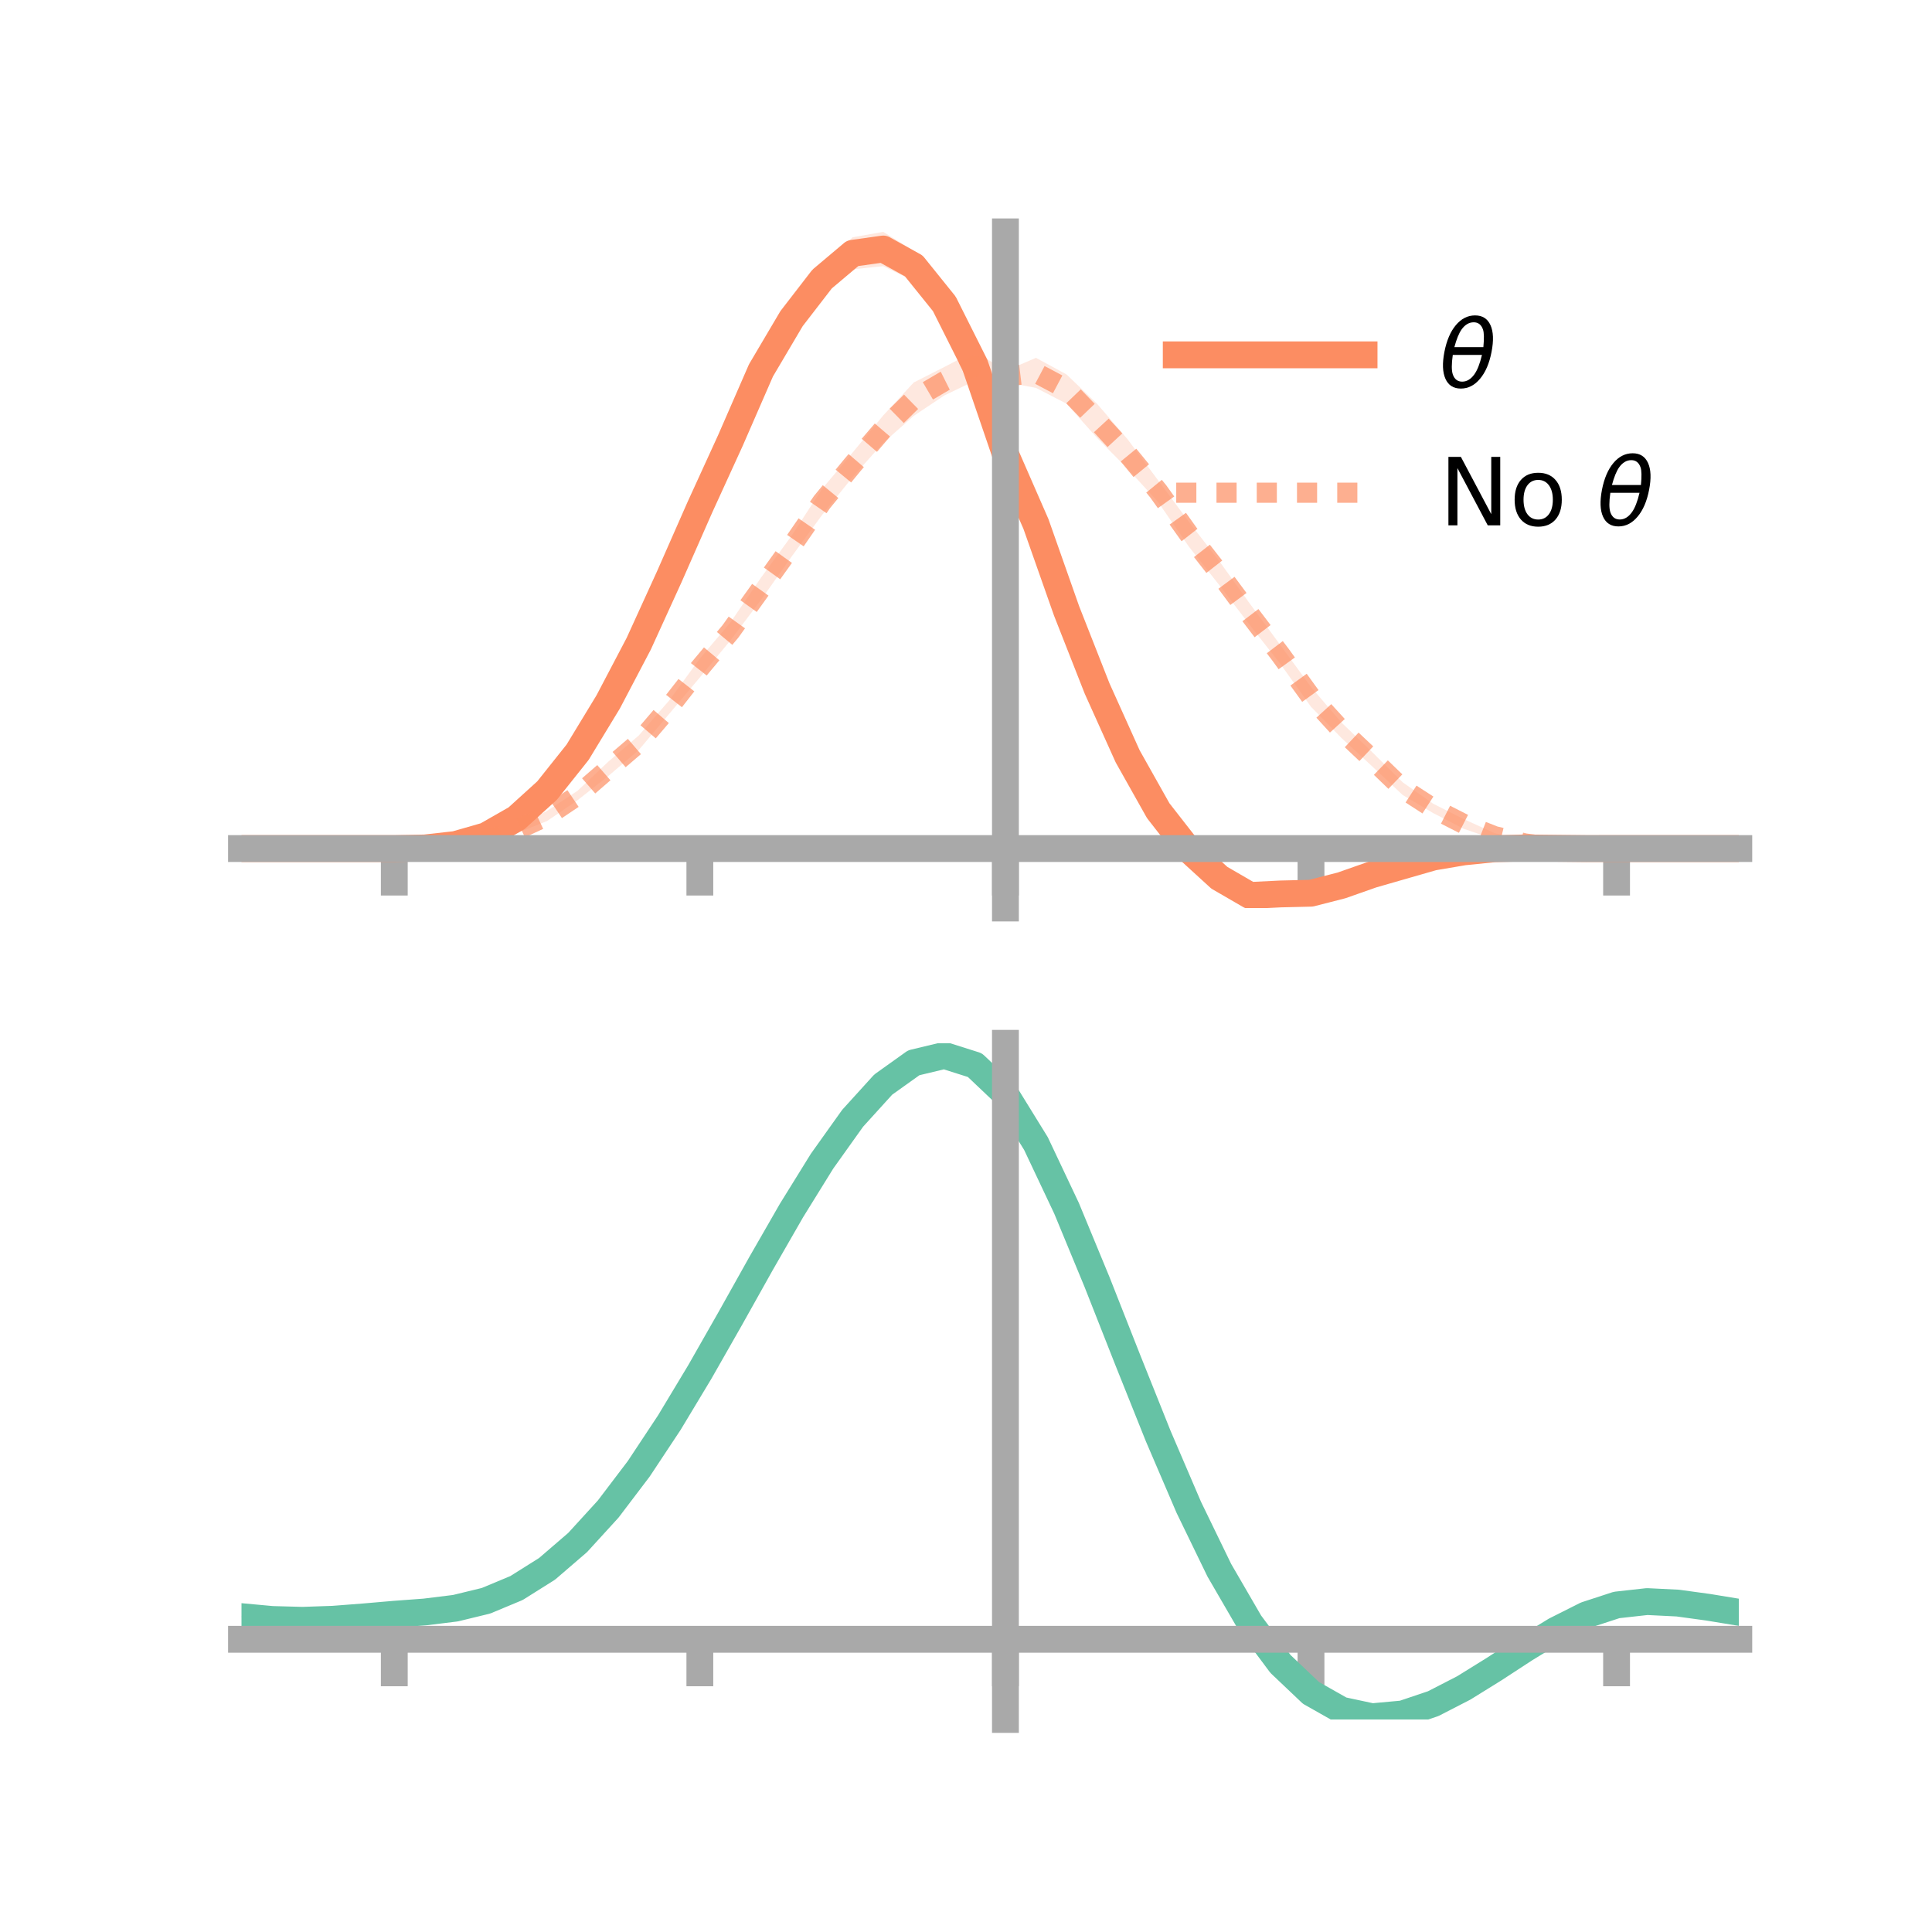 <?xml version="1.0" encoding="utf-8" standalone="no"?>
<!DOCTYPE svg PUBLIC "-//W3C//DTD SVG 1.1//EN"
  "http://www.w3.org/Graphics/SVG/1.1/DTD/svg11.dtd">
<!-- Created with matplotlib (https://matplotlib.org/) -->
<svg height="144pt" version="1.1" viewBox="0 0 144 144" width="144pt" xmlns="http://www.w3.org/2000/svg" xmlns:xlink="http://www.w3.org/1999/xlink">
 <defs>
  <style type="text/css">*{stroke-linecap:butt;stroke-linejoin:round;}</style>
 </defs>
 <g id="figure_1">
  <g id="patch_1">
   <path d="M 0 144 
L 144 144 
L 144 0 
L 0 0 
z
" style="fill:none;"/>
  </g>
  <g id="axes_1">
   <g id="patch_2">
    <path d="M 18 67.68 
L 129.6 67.68 
L 129.6 17.28 
L 18 17.28 
z
" style="fill:none;"/>
   </g>
   <g id="PolyCollection_1">
    <path clip-path="url(#pf4ff6e1e50)" d="M 18 63.247 
L 18 63.247 
L 20.278 63.247 
L 22.555 63.247 
L 24.833 63.247 
L 27.11 63.247 
L 29.388 63.247 
L 31.665 63.169 
L 33.943 62.864 
L 36.22 62.131 
L 38.498 60.771 
L 40.776 58.641 
L 43.053 55.674 
L 45.331 51.77 
L 47.608 47.332 
L 49.886 42.347 
L 52.163 36.974 
L 54.441 32.142 
L 56.718 26.549 
L 58.996 22.874 
L 61.273 19.896 
L 63.551 17.686 
L 65.829 17.28 
L 68.106 18.69 
L 70.384 21.332 
L 72.661 25.892 
L 74.939 33.489 
L 77.216 37.944 
L 79.494 44.245 
L 81.771 50.129 
L 84.049 55.211 
L 86.327 59.369 
L 88.604 62.539 
L 90.882 64.559 
L 93.159 65.805 
L 95.437 66.007 
L 97.714 65.819 
L 99.992 65.433 
L 102.269 64.622 
L 104.547 64.042 
L 106.824 63.545 
L 109.102 63.237 
L 111.38 63.05 
L 113.657 63.04 
L 115.935 63.147 
L 118.212 63.216 
L 120.49 63.247 
L 122.767 63.247 
L 125.045 63.247 
L 127.322 63.247 
L 129.6 63.247 
L 129.6 63.247 
L 129.6 63.247 
L 127.322 63.247 
L 125.045 63.247 
L 122.767 63.247 
L 120.49 63.247 
L 118.212 63.282 
L 115.935 63.301 
L 113.657 63.356 
L 111.38 63.477 
L 109.102 63.754 
L 106.824 64.218 
L 104.547 65.029 
L 102.269 65.76 
L 99.992 66.55 
L 97.714 67.331 
L 95.437 67.253 
L 93.159 67.68 
L 90.882 66.285 
L 88.604 64.144 
L 86.327 61.48 
L 84.049 57.534 
L 81.771 52.502 
L 79.494 46.807 
L 77.216 40.177 
L 74.939 34.211 
L 72.661 28.477 
L 70.384 23.964 
L 68.106 20.949 
L 65.829 19.838 
L 63.551 20.072 
L 61.273 21.705 
L 58.996 24.625 
L 56.718 28.665 
L 54.441 33.518 
L 52.163 38.652 
L 49.886 43.621 
L 47.608 48.626 
L 45.331 52.862 
L 43.053 56.459 
L 40.776 59.208 
L 38.498 61.211 
L 36.22 62.456 
L 33.943 63.028 
L 31.665 63.235 
L 29.388 63.247 
L 27.11 63.247 
L 24.833 63.247 
L 22.555 63.247 
L 20.278 63.247 
L 18 63.247 
z
" style="fill:#fc8d62;fill-opacity:0.2;"/>
   </g>
   <g id="PolyCollection_2">
    <path clip-path="url(#pf4ff6e1e50)" d="M 18 63.247 
L 18 63.247 
L 20.278 63.247 
L 22.555 63.247 
L 24.833 63.247 
L 27.11 63.247 
L 29.388 63.247 
L 31.665 63.173 
L 33.943 62.907 
L 36.22 62.469 
L 38.498 61.65 
L 40.776 60.439 
L 43.053 58.936 
L 45.331 56.777 
L 47.608 54.821 
L 49.886 52.198 
L 52.163 49.084 
L 54.441 46.395 
L 56.718 43.058 
L 58.996 39.935 
L 61.273 36.439 
L 63.551 33.729 
L 65.829 30.967 
L 68.106 28.507 
L 70.384 27.354 
L 72.661 26.167 
L 74.939 27.646 
L 77.216 26.671 
L 79.494 27.909 
L 81.771 30.098 
L 84.049 32.745 
L 86.327 35.812 
L 88.604 38.88 
L 90.882 41.829 
L 93.159 44.996 
L 95.437 48.091 
L 97.714 51.2 
L 99.992 53.86 
L 102.269 56.053 
L 104.547 58.307 
L 106.824 59.906 
L 109.102 61.054 
L 111.38 62.087 
L 113.657 62.701 
L 115.935 63.065 
L 118.212 63.208 
L 120.49 63.247 
L 122.767 63.247 
L 125.045 63.247 
L 127.322 63.247 
L 129.6 63.247 
L 129.6 63.247 
L 129.6 63.247 
L 127.322 63.247 
L 125.045 63.247 
L 122.767 63.247 
L 120.49 63.247 
L 118.212 63.279 
L 115.935 63.266 
L 113.657 63.029 
L 111.38 62.548 
L 109.102 61.778 
L 106.824 60.604 
L 104.547 59.255 
L 102.269 57.115 
L 99.992 55.013 
L 97.714 52.679 
L 95.437 49.492 
L 93.159 46.597 
L 90.882 43.615 
L 88.604 40.732 
L 86.327 37.433 
L 84.049 34.939 
L 81.771 32.643 
L 79.494 30.088 
L 77.216 28.911 
L 74.939 28.486 
L 72.661 28.38 
L 70.384 29.474 
L 68.106 30.995 
L 65.829 33.002 
L 63.551 35.558 
L 61.273 38.385 
L 58.996 41.493 
L 56.718 44.718 
L 54.441 47.733 
L 52.163 50.492 
L 49.886 53.198 
L 47.608 55.905 
L 45.331 57.845 
L 43.053 59.638 
L 40.776 61.195 
L 38.498 62.1 
L 36.22 62.756 
L 33.943 63.112 
L 31.665 63.244 
L 29.388 63.247 
L 27.11 63.247 
L 24.833 63.247 
L 22.555 63.247 
L 20.278 63.247 
L 18 63.247 
z
" style="fill:#fc8d62;fill-opacity:0.2;"/>
   </g>
   <g id="matplotlib.axis_1">
    <g id="xtick_1">
     <g id="line2d_1">
      <defs>
       <path d="M 0 0 
L 0 3.5 
" id="mb9ab57beab" style="stroke:#a9a9a9;stroke-width:2;"/>
      </defs>
      <g>
       <use style="fill:#a9a9a9;stroke:#a9a9a9;stroke-width:2;" x="29.388" xlink:href="#mb9ab57beab" y="63.247"/>
      </g>
     </g>
    </g>
    <g id="xtick_2">
     <g id="line2d_2">
      <g>
       <use style="fill:#a9a9a9;stroke:#a9a9a9;stroke-width:2;" x="52.163" xlink:href="#mb9ab57beab" y="63.247"/>
      </g>
     </g>
    </g>
    <g id="xtick_3">
     <g id="line2d_3">
      <g>
       <use style="fill:#a9a9a9;stroke:#a9a9a9;stroke-width:2;" x="74.939" xlink:href="#mb9ab57beab" y="63.247"/>
      </g>
     </g>
    </g>
    <g id="xtick_4">
     <g id="line2d_4">
      <g>
       <use style="fill:#a9a9a9;stroke:#a9a9a9;stroke-width:2;" x="97.714" xlink:href="#mb9ab57beab" y="63.247"/>
      </g>
     </g>
    </g>
    <g id="xtick_5">
     <g id="line2d_5">
      <g>
       <use style="fill:#a9a9a9;stroke:#a9a9a9;stroke-width:2;" x="120.49" xlink:href="#mb9ab57beab" y="63.247"/>
      </g>
     </g>
    </g>
   </g>
   <g id="matplotlib.axis_2"/>
   <g id="line2d_6">
    <path clip-path="url(#pf4ff6e1e50)" d="M 18 63.247 
L 20.278 63.247 
L 22.555 63.247 
L 24.833 63.247 
L 27.11 63.247 
L 29.388 63.247 
L 31.665 63.202 
L 33.943 62.946 
L 36.22 62.293 
L 38.498 60.991 
L 40.776 58.924 
L 43.053 56.066 
L 45.331 52.316 
L 47.608 47.979 
L 49.886 42.984 
L 52.163 37.813 
L 54.441 32.83 
L 56.718 27.607 
L 58.996 23.75 
L 61.273 20.8 
L 63.551 18.879 
L 65.829 18.559 
L 68.106 19.819 
L 70.384 22.648 
L 72.661 27.185 
L 74.939 33.85 
L 77.216 39.06 
L 79.494 45.526 
L 81.771 51.316 
L 84.049 56.372 
L 86.327 60.424 
L 88.604 63.341 
L 90.882 65.422 
L 93.159 66.742 
L 95.437 66.63 
L 97.714 66.575 
L 99.992 65.992 
L 102.269 65.191 
L 104.547 64.535 
L 106.824 63.881 
L 109.102 63.495 
L 111.38 63.263 
L 113.657 63.198 
L 115.935 63.224 
L 118.212 63.249 
L 120.49 63.247 
L 122.767 63.247 
L 125.045 63.247 
L 127.322 63.247 
L 129.6 63.247 
" style="fill:none;stroke:#fc8d62;stroke-linecap:square;stroke-width:2;"/>
   </g>
   <g id="line2d_7">
    <path clip-path="url(#pf4ff6e1e50)" d="M 18 63.247 
L 20.278 63.247 
L 22.555 63.247 
L 24.833 63.247 
L 27.11 63.247 
L 29.388 63.247 
L 31.665 63.208 
L 33.943 63.01 
L 36.22 62.613 
L 38.498 61.875 
L 40.776 60.817 
L 43.053 59.287 
L 45.331 57.311 
L 47.608 55.363 
L 49.886 52.698 
L 52.163 49.788 
L 54.441 47.064 
L 56.718 43.888 
L 58.996 40.714 
L 61.273 37.412 
L 63.551 34.643 
L 65.829 31.984 
L 68.106 29.751 
L 70.384 28.414 
L 72.661 27.274 
L 74.939 28.066 
L 77.216 27.791 
L 79.494 28.998 
L 81.771 31.371 
L 84.049 33.842 
L 86.327 36.622 
L 88.604 39.806 
L 90.882 42.722 
L 93.159 45.797 
L 95.437 48.791 
L 97.714 51.939 
L 99.992 54.436 
L 102.269 56.584 
L 104.547 58.781 
L 106.824 60.255 
L 109.102 61.416 
L 111.38 62.318 
L 113.657 62.865 
L 115.935 63.166 
L 118.212 63.244 
L 120.49 63.247 
L 122.767 63.247 
L 125.045 63.247 
L 127.322 63.247 
L 129.6 63.247 
" style="fill:none;stroke:#fc8d62;stroke-dasharray:1.5,1.5;stroke-dashoffset:0;stroke-opacity:0.7;stroke-width:1.5;"/>
   </g>
   <g id="patch_3">
    <path d="M 74.939 67.68 
L 74.939 17.28 
" style="fill:none;stroke:#a9a9a9;stroke-linecap:square;stroke-linejoin:miter;stroke-width:2;"/>
   </g>
   <g id="patch_4">
    <path d="M 129.6 67.68 
L 129.6 17.28 
" style="fill:none;"/>
   </g>
   <g id="patch_5">
    <path d="M 18 63.247 
L 129.6 63.247 
" style="fill:none;stroke:#a9a9a9;stroke-linecap:square;stroke-linejoin:miter;stroke-width:2;"/>
   </g>
   <g id="patch_6">
    <path d="M 18 17.28 
L 129.6 17.28 
" style="fill:none;"/>
   </g>
   <g id="legend_1">
    <g id="line2d_8">
     <path d="M 87.67 26.449 
L 101.67 26.449 
" style="fill:none;stroke:#fc8d62;stroke-linecap:square;stroke-width:2;"/>
    </g>
    <g id="line2d_9"/>
    <g id="text_1">
     <!-- $\theta$ -->
     <g transform="translate(107.27 28.899)scale(0.07 -0.07)">
      <defs>
       <path d="M 45.516 34.672 
L 14.453 34.672 
Q 12.359 20.062 14.5 13.875 
Q 17.188 6.25 24.469 6.25 
Q 31.781 6.25 37.359 13.922 
Q 42.234 20.656 45.516 34.672 
z
M 47.016 42.969 
Q 48.344 56.844 46.625 61.719 
Q 43.953 69.438 36.766 69.438 
Q 29.297 69.438 23.828 61.812 
Q 19.531 55.672 16.156 42.969 
z
M 38.188 76.766 
Q 49.906 76.766 54.594 66.406 
Q 59.281 56.109 55.719 37.844 
Q 52.203 19.625 43.453 9.281 
Q 34.766 -1.125 23.047 -1.125 
Q 11.281 -1.125 6.641 9.281 
Q 2 19.625 5.516 37.844 
Q 9.078 56.109 17.719 66.406 
Q 26.422 76.766 38.188 76.766 
z
" id="DejaVuSans-Oblique-952"/>
      </defs>
      <use transform="translate(0 0.234)" xlink:href="#DejaVuSans-Oblique-952"/>
     </g>
    </g>
    <g id="line2d_10">
     <path d="M 87.67 36.724 
L 101.67 36.724 
" style="fill:none;stroke:#fc8d62;stroke-dasharray:1.5,1.5;stroke-dashoffset:0;stroke-opacity:0.7;stroke-width:1.5;"/>
    </g>
    <g id="line2d_11"/>
    <g id="text_2">
     <!-- No $\theta$ -->
     <g transform="translate(107.27 39.174)scale(0.07 -0.07)">
      <defs>
       <path d="M 9.812 72.906 
L 23.094 72.906 
L 55.422 11.922 
L 55.422 72.906 
L 64.984 72.906 
L 64.984 0 
L 51.703 0 
L 19.391 60.984 
L 19.391 0 
L 9.812 0 
z
" id="DejaVuSans-78"/>
       <path d="M 30.609 48.391 
Q 23.391 48.391 19.188 42.75 
Q 14.984 37.109 14.984 27.297 
Q 14.984 17.484 19.156 11.844 
Q 23.344 6.203 30.609 6.203 
Q 37.797 6.203 41.984 11.859 
Q 46.188 17.531 46.188 27.297 
Q 46.188 37.016 41.984 42.703 
Q 37.797 48.391 30.609 48.391 
z
M 30.609 56 
Q 42.328 56 49.016 48.375 
Q 55.719 40.766 55.719 27.297 
Q 55.719 13.875 49.016 6.219 
Q 42.328 -1.422 30.609 -1.422 
Q 18.844 -1.422 12.172 6.219 
Q 5.516 13.875 5.516 27.297 
Q 5.516 40.766 12.172 48.375 
Q 18.844 56 30.609 56 
z
" id="DejaVuSans-111"/>
       <path id="DejaVuSans-32"/>
      </defs>
      <use transform="translate(0 0.234)" xlink:href="#DejaVuSans-78"/>
      <use transform="translate(74.805 0.234)" xlink:href="#DejaVuSans-111"/>
      <use transform="translate(135.986 0.234)" xlink:href="#DejaVuSans-32"/>
      <use transform="translate(167.773 0.234)" xlink:href="#DejaVuSans-Oblique-952"/>
     </g>
    </g>
   </g>
  </g>
  <g id="axes_2">
   <g id="patch_7">
    <path d="M 18 128.16 
L 129.6 128.16 
L 129.6 77.76 
L 18 77.76 
z
" style="fill:none;"/>
   </g>
   <g id="PolyCollection_3">
    <path clip-path="url(#pbc914d60ac)" d="M 18 120.534 
L 18 120.458 
L 20.278 120.677 
L 22.555 120.738 
L 24.833 120.652 
L 27.11 120.467 
L 29.388 120.262 
L 31.665 120.087 
L 33.943 119.802 
L 36.22 119.242 
L 38.498 118.283 
L 40.776 116.831 
L 43.053 114.836 
L 45.331 112.288 
L 47.608 109.221 
L 49.886 105.703 
L 52.163 101.833 
L 54.441 97.743 
L 56.718 93.585 
L 58.996 89.536 
L 61.273 85.784 
L 63.551 82.528 
L 65.829 79.971 
L 68.106 78.316 
L 70.384 77.76 
L 72.661 78.493 
L 74.939 80.686 
L 77.216 84.427 
L 79.494 89.315 
L 81.771 94.9 
L 84.049 100.765 
L 86.327 106.543 
L 88.604 111.932 
L 90.882 116.7 
L 93.159 120.682 
L 95.437 123.78 
L 97.714 125.964 
L 99.992 127.261 
L 102.269 127.751 
L 104.547 127.548 
L 106.824 126.792 
L 109.102 125.637 
L 111.38 124.247 
L 113.657 122.786 
L 115.935 121.414 
L 118.212 120.283 
L 120.49 119.544 
L 122.767 119.294 
L 125.045 119.412 
L 127.322 119.734 
L 129.6 120.12 
L 129.6 120.22 
L 129.6 120.22 
L 127.322 119.859 
L 125.045 119.556 
L 122.767 119.451 
L 120.49 119.708 
L 118.212 120.458 
L 115.935 121.616 
L 113.657 123.032 
L 111.38 124.543 
L 109.102 125.978 
L 106.824 127.168 
L 104.547 127.946 
L 102.269 128.16 
L 99.992 127.677 
L 97.714 126.397 
L 95.437 124.258 
L 93.159 121.241 
L 90.882 117.378 
L 88.604 112.757 
L 86.327 107.532 
L 84.049 101.926 
L 81.771 96.231 
L 79.494 90.802 
L 77.216 86.048 
L 74.939 82.41 
L 72.661 80.283 
L 70.384 79.573 
L 68.106 80.112 
L 65.829 81.71 
L 63.551 84.173 
L 61.273 87.304 
L 58.996 90.905 
L 56.718 94.785 
L 54.441 98.762 
L 52.163 102.672 
L 49.886 106.368 
L 47.608 109.73 
L 45.331 112.663 
L 43.053 115.106 
L 40.776 117.031 
L 38.498 118.443 
L 36.22 119.383 
L 33.943 119.931 
L 31.665 120.208 
L 29.388 120.372 
L 27.11 120.561 
L 24.833 120.727 
L 22.555 120.797 
L 20.278 120.735 
L 18 120.534 
z
" style="fill:#66c2a5;fill-opacity:0.2;"/>
   </g>
   <g id="matplotlib.axis_3">
    <g id="xtick_6">
     <g id="line2d_12">
      <g>
       <use style="fill:#a9a9a9;stroke:#a9a9a9;stroke-width:2;" x="29.388" xlink:href="#mb9ab57beab" y="122.182"/>
      </g>
     </g>
    </g>
    <g id="xtick_7">
     <g id="line2d_13">
      <g>
       <use style="fill:#a9a9a9;stroke:#a9a9a9;stroke-width:2;" x="52.163" xlink:href="#mb9ab57beab" y="122.182"/>
      </g>
     </g>
    </g>
    <g id="xtick_8">
     <g id="line2d_14">
      <g>
       <use style="fill:#a9a9a9;stroke:#a9a9a9;stroke-width:2;" x="74.939" xlink:href="#mb9ab57beab" y="122.182"/>
      </g>
     </g>
    </g>
    <g id="xtick_9">
     <g id="line2d_15">
      <g>
       <use style="fill:#a9a9a9;stroke:#a9a9a9;stroke-width:2;" x="97.714" xlink:href="#mb9ab57beab" y="122.182"/>
      </g>
     </g>
    </g>
    <g id="xtick_10">
     <g id="line2d_16">
      <g>
       <use style="fill:#a9a9a9;stroke:#a9a9a9;stroke-width:2;" x="120.49" xlink:href="#mb9ab57beab" y="122.182"/>
      </g>
     </g>
    </g>
   </g>
   <g id="matplotlib.axis_4"/>
   <g id="line2d_17">
    <path clip-path="url(#pbc914d60ac)" d="M 18 120.496 
L 20.278 120.706 
L 22.555 120.768 
L 24.833 120.689 
L 27.11 120.514 
L 29.388 120.317 
L 31.665 120.148 
L 33.943 119.866 
L 36.22 119.313 
L 38.498 118.363 
L 40.776 116.931 
L 43.053 114.971 
L 45.331 112.476 
L 47.608 109.476 
L 49.886 106.036 
L 52.163 102.253 
L 54.441 98.253 
L 56.718 94.185 
L 58.996 90.22 
L 61.273 86.544 
L 63.551 83.35 
L 65.829 80.84 
L 68.106 79.214 
L 70.384 78.667 
L 72.661 79.388 
L 74.939 81.548 
L 77.216 85.237 
L 79.494 90.058 
L 81.771 95.566 
L 84.049 101.345 
L 86.327 107.037 
L 88.604 112.345 
L 90.882 117.039 
L 93.159 120.962 
L 95.437 124.019 
L 97.714 126.18 
L 99.992 127.469 
L 102.269 127.956 
L 104.547 127.747 
L 106.824 126.98 
L 109.102 125.808 
L 111.38 124.395 
L 113.657 122.909 
L 115.935 121.515 
L 118.212 120.37 
L 120.49 119.626 
L 122.767 119.372 
L 125.045 119.484 
L 127.322 119.796 
L 129.6 120.17 
" style="fill:none;stroke:#66c2a5;stroke-linecap:square;stroke-width:2;"/>
   </g>
   <g id="patch_8">
    <path d="M 74.939 128.16 
L 74.939 77.76 
" style="fill:none;stroke:#a9a9a9;stroke-linecap:square;stroke-linejoin:miter;stroke-width:2;"/>
   </g>
   <g id="patch_9">
    <path d="M 129.6 128.16 
L 129.6 77.76 
" style="fill:none;"/>
   </g>
   <g id="patch_10">
    <path d="M 18 122.182 
L 129.6 122.182 
" style="fill:none;stroke:#a9a9a9;stroke-linecap:square;stroke-linejoin:miter;stroke-width:2;"/>
   </g>
   <g id="patch_11">
    <path d="M 18 77.76 
L 129.6 77.76 
" style="fill:none;"/>
   </g>
  </g>
 </g>
 <defs>
  <clipPath id="pf4ff6e1e50">
   <rect height="50.4" width="111.6" x="18" y="17.28"/>
  </clipPath>
  <clipPath id="pbc914d60ac">
   <rect height="50.4" width="111.6" x="18" y="77.76"/>
  </clipPath>
 </defs>
</svg>
